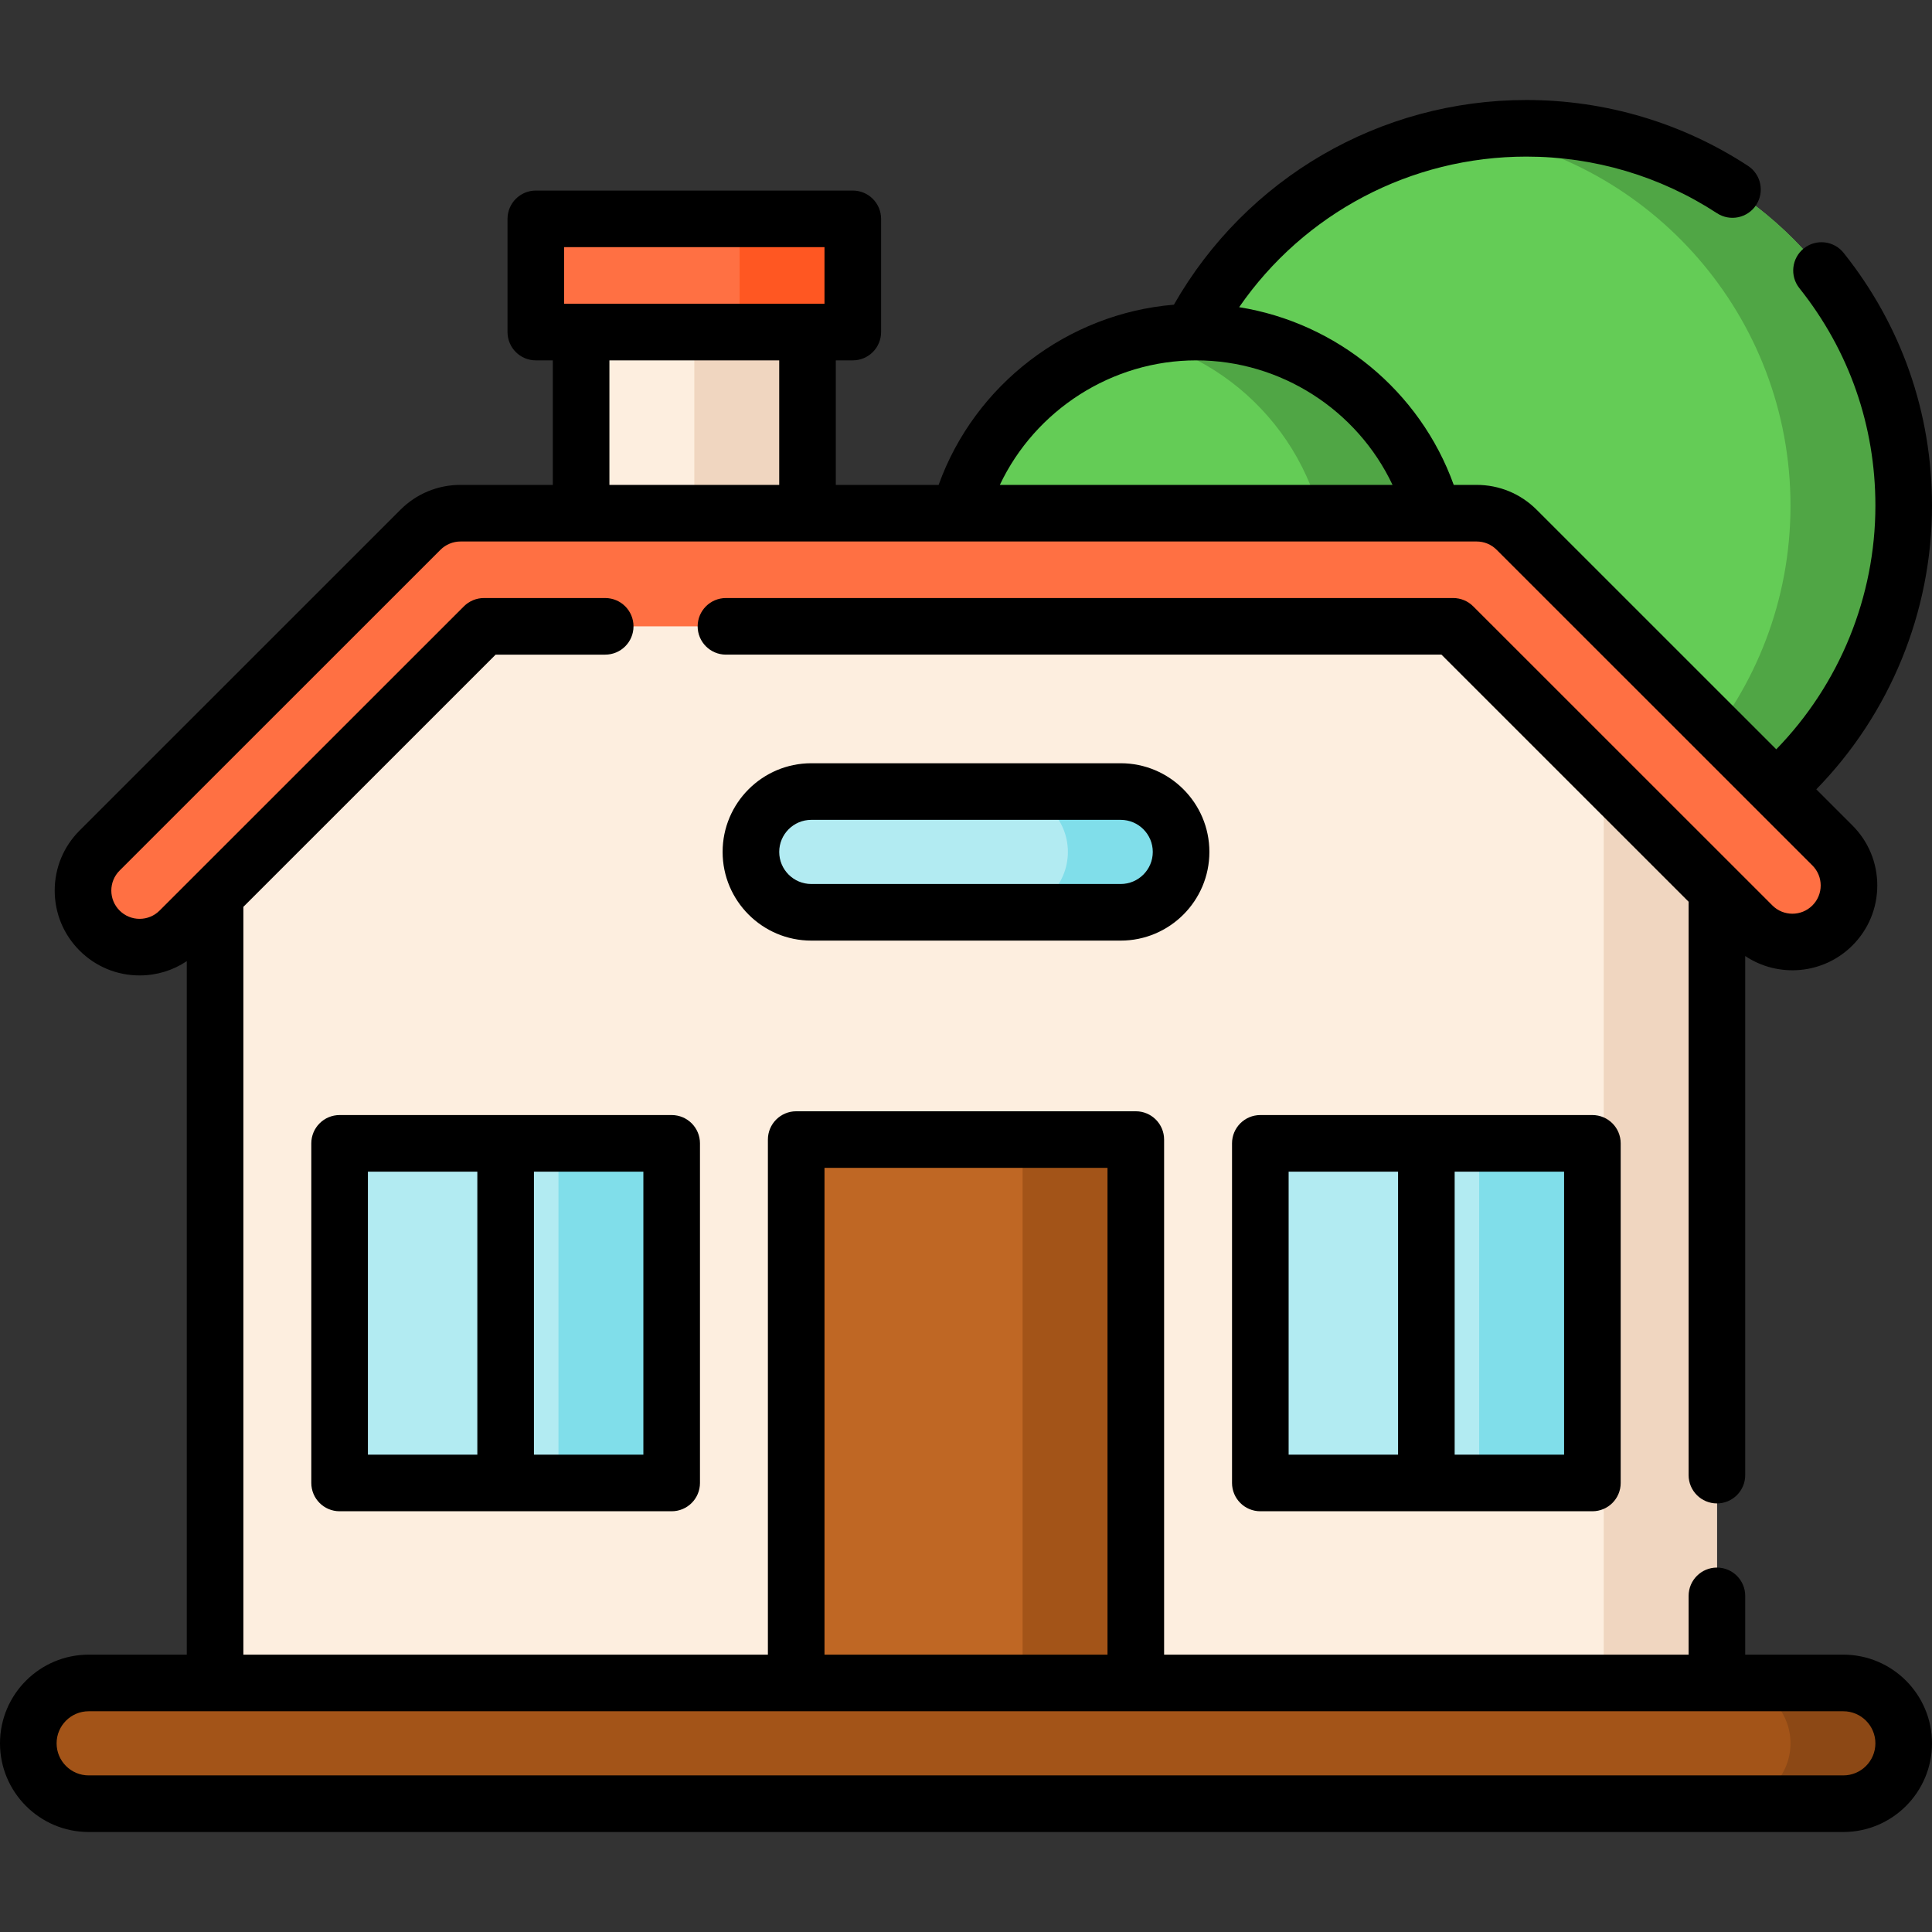 <svg id="Layer_1" enable-background="new 0 0 512 512" height="512" viewBox="0 0 512 512" width="512" xmlns="http://www.w3.org/2000/svg"><rect x="0" y="0" width="512" height="512" fill="#333333" stroke="none"/><g><circle cx="404.5" cy="134" fill="#64cc56" r="100"/><path d="m404.5 34c-5.098 0-10.107.384-15 1.12 48.112 7.238 85 48.75 85 98.88s-36.888 91.642-85 98.88c4.893.736 9.902 1.12 15 1.12 55.229 0 100-44.772 100-100 0-55.229-44.771-100-100-100z" fill="#50a645"/><circle cx="317" cy="153" fill="#64cc56" r="65"/><path d="m317 88c-5.165 0-10.183.621-15 1.759 28.663 6.774 50 32.508 50 63.241s-21.337 56.467-50 63.241c4.817 1.138 9.835 1.759 15 1.759 35.898 0 65-29.102 65-65s-29.102-65-65-65z" fill="#50a645"/><path d="m142 58h84v30h-84z" fill="#ff7043"/><path d="m196 58h30v30h-30z" fill="#ff5722"/><path d="m154 88h60v48h-60z" fill="#fdeedf"/><path d="m184 88h30v48h-30z" fill="#f0d6c0"/><path d="m455 446h-398v-231.342l64.688-64.658h269.981l63.331 63.301z" fill="#fdeedf"/><path d="m425 183.315v262.685h30v-232.699z" fill="#f0d6c0"/><path d="m334 303h88v90h-88z" fill="#b2ebf2"/><path d="m392 303h30v90h-30z" fill="#80deea"/><path d="m90 303h88v90h-88z" fill="#b2ebf2"/><path d="m148 303h30v90h-30z" fill="#80deea"/><path d="m488.5 478h-465c-8.837 0-16-7.163-16-16 0-8.837 7.163-16 16-16h465c8.837 0 16 7.163 16 16 0 8.837-7.163 16-16 16z" fill="#a35418"/><path d="m488.5 446h-30c8.837 0 16 7.163 16 16 0 8.837-7.163 16-16 16h30c8.837 0 16-7.163 16-16 0-8.837-7.163-16-16-16z" fill="#8c4815"/><path d="m211 303h90v143h-90z" fill="#bf6724"/><path d="m271 303h30v143h-30z" fill="#a35418"/><path d="m485.607 224.052-83.683-83.661c-2.812-2.812-6.627-4.391-10.604-4.391h-269.286c-3.978 0-7.792 1.58-10.604 4.391l-85.037 85.014c-5.857 5.855-5.857 15.348 0 21.203 2.928 2.928 6.766 4.391 10.604 4.391s7.676-1.464 10.604-4.391l80.644-80.623h256.863l79.29 79.269c5.855 5.855 15.351 5.856 21.208 0 5.858-5.854 5.858-15.347.001-21.202z" fill="#ff7043"/><path d="m297 241.769h-82c-8.837 0-16-7.163-16-16 0-8.837 7.163-16 16-16h82c8.837 0 16 7.163 16 16 0 8.837-7.163 16-16 16z" fill="#b2ebf2"/><path d="m297 209.769h-30c8.837 0 16 7.163 16 16s-7.163 16-16 16h30c8.837 0 16-7.163 16-16s-7.163-16-16-16z" fill="#80deea"/><g><path d="m334 295.5c-4.143 0-7.5 3.358-7.5 7.5v90c0 4.142 3.357 7.5 7.5 7.5h88c4.143 0 7.5-3.358 7.5-7.5v-90c0-4.142-3.357-7.5-7.5-7.5zm7.5 15h29v75h-29zm73 75h-29v-75h29z"/><path d="m178 295.5h-88c-4.143 0-7.5 3.358-7.5 7.5v90c0 4.142 3.357 7.5 7.5 7.5h88c4.143 0 7.5-3.358 7.5-7.5v-90c0-4.142-3.357-7.5-7.5-7.5zm-80.5 15h29v75h-29zm73 75h-29v-75h29z"/><path d="m488.5 438.5h-26v-15.577c0-4.142-3.357-7.5-7.5-7.5s-7.5 3.358-7.5 7.5v15.577h-139v-136.5c0-4.142-3.357-7.5-7.5-7.5h-90c-4.143 0-7.5 3.358-7.5 7.5v136.5h-139v-198.18l66.852-66.834h29.033c4.143 0 7.5-3.358 7.5-7.5s-3.357-7.5-7.5-7.5h-32.14c-1.989 0-3.896.79-5.303 2.196l-80.644 80.623c-1.415 1.415-3.298 2.195-5.301 2.195s-3.886-.78-5.302-2.196c-1.416-1.415-2.195-3.296-2.195-5.297 0-2 .779-3.882 2.195-5.297l85.038-85.016c1.395-1.395 3.326-2.194 5.301-2.194h269.286c2.003 0 3.886.78 5.302 2.196l83.683 83.66c1.415 1.416 2.195 3.297 2.195 5.298s-.78 3.882-2.195 5.297c-2.924 2.923-7.682 2.923-10.604 0l-79.29-79.27c-1.406-1.406-3.314-2.196-5.303-2.196h-192.723c-4.143 0-7.5 3.358-7.5 7.5s3.357 7.5 7.5 7.5h189.617l65.498 65.481v151.956c0 4.142 3.357 7.5 7.5 7.5s7.5-3.358 7.5-7.5v-137.566c8.739 5.845 20.699 4.911 28.41-2.797 4.249-4.249 6.59-9.897 6.59-15.905s-2.341-11.657-6.59-15.906l-9.572-9.57c19.562-20.014 30.662-47.05 30.662-75.178 0-24.618-8.098-47.782-23.418-66.987-2.584-3.238-7.303-3.77-10.54-1.187-3.238 2.583-3.77 7.302-1.187 10.54 13.179 16.521 20.145 36.451 20.145 57.634 0 24.148-9.508 47.361-26.271 64.572l-63.501-63.484c-4.249-4.249-9.898-6.588-15.907-6.588h-6.067c-8.948-24.914-30.992-42.948-56.866-47.094 17.164-24.854 45.441-39.906 76.112-39.906 18.029 0 35.499 5.188 50.521 15.001 3.466 2.264 8.115 1.292 10.381-2.177 2.266-3.468 1.291-8.115-2.176-10.381-17.468-11.411-37.775-17.443-58.726-17.443-38.775 0-74.257 20.699-93.4 54.244-28.14 2.327-52.779 21.133-62.351 47.756h-27.249v-33h4.5c4.143 0 7.5-3.358 7.5-7.5v-30c0-4.142-3.357-7.5-7.5-7.5h-84c-4.143 0-7.5 3.358-7.5 7.5v30c0 4.142 3.357 7.5 7.5 7.5h4.5v33h-24.466c-6.011 0-11.66 2.34-15.907 6.587l-85.037 85.015c-4.249 4.248-6.59 9.896-6.59 15.905s2.341 11.657 6.59 15.906c4.25 4.248 9.898 6.587 15.907 6.587 4.519 0 8.833-1.323 12.503-3.786v183.786h-26c-12.958 0-23.5 10.542-23.5 23.5s10.542 23.5 23.5 23.5h465c12.958 0 23.5-10.542 23.5-23.5s-10.542-23.5-23.5-23.5zm-171.5-343c22.444 0 42.676 13.185 52.035 33h-104.065c9.369-19.796 29.656-33 52.03-33zm-167.5-30h69v15h-69zm12 30h45v33h-45zm57 214h75v129h-75zm270 161h-465c-4.687 0-8.5-3.813-8.5-8.5s3.813-8.5 8.5-8.5h465c4.687 0 8.5 3.813 8.5 8.5s-3.813 8.5-8.5 8.5z"/><path d="m215 202.269c-12.958 0-23.5 10.542-23.5 23.5s10.542 23.5 23.5 23.5h82c12.958 0 23.5-10.542 23.5-23.5s-10.542-23.5-23.5-23.5zm90.5 23.5c0 4.687-3.813 8.5-8.5 8.5h-82c-4.687 0-8.5-3.813-8.5-8.5s3.813-8.5 8.5-8.5h82c4.687 0 8.5 3.813 8.5 8.5z"/></g></g></svg>